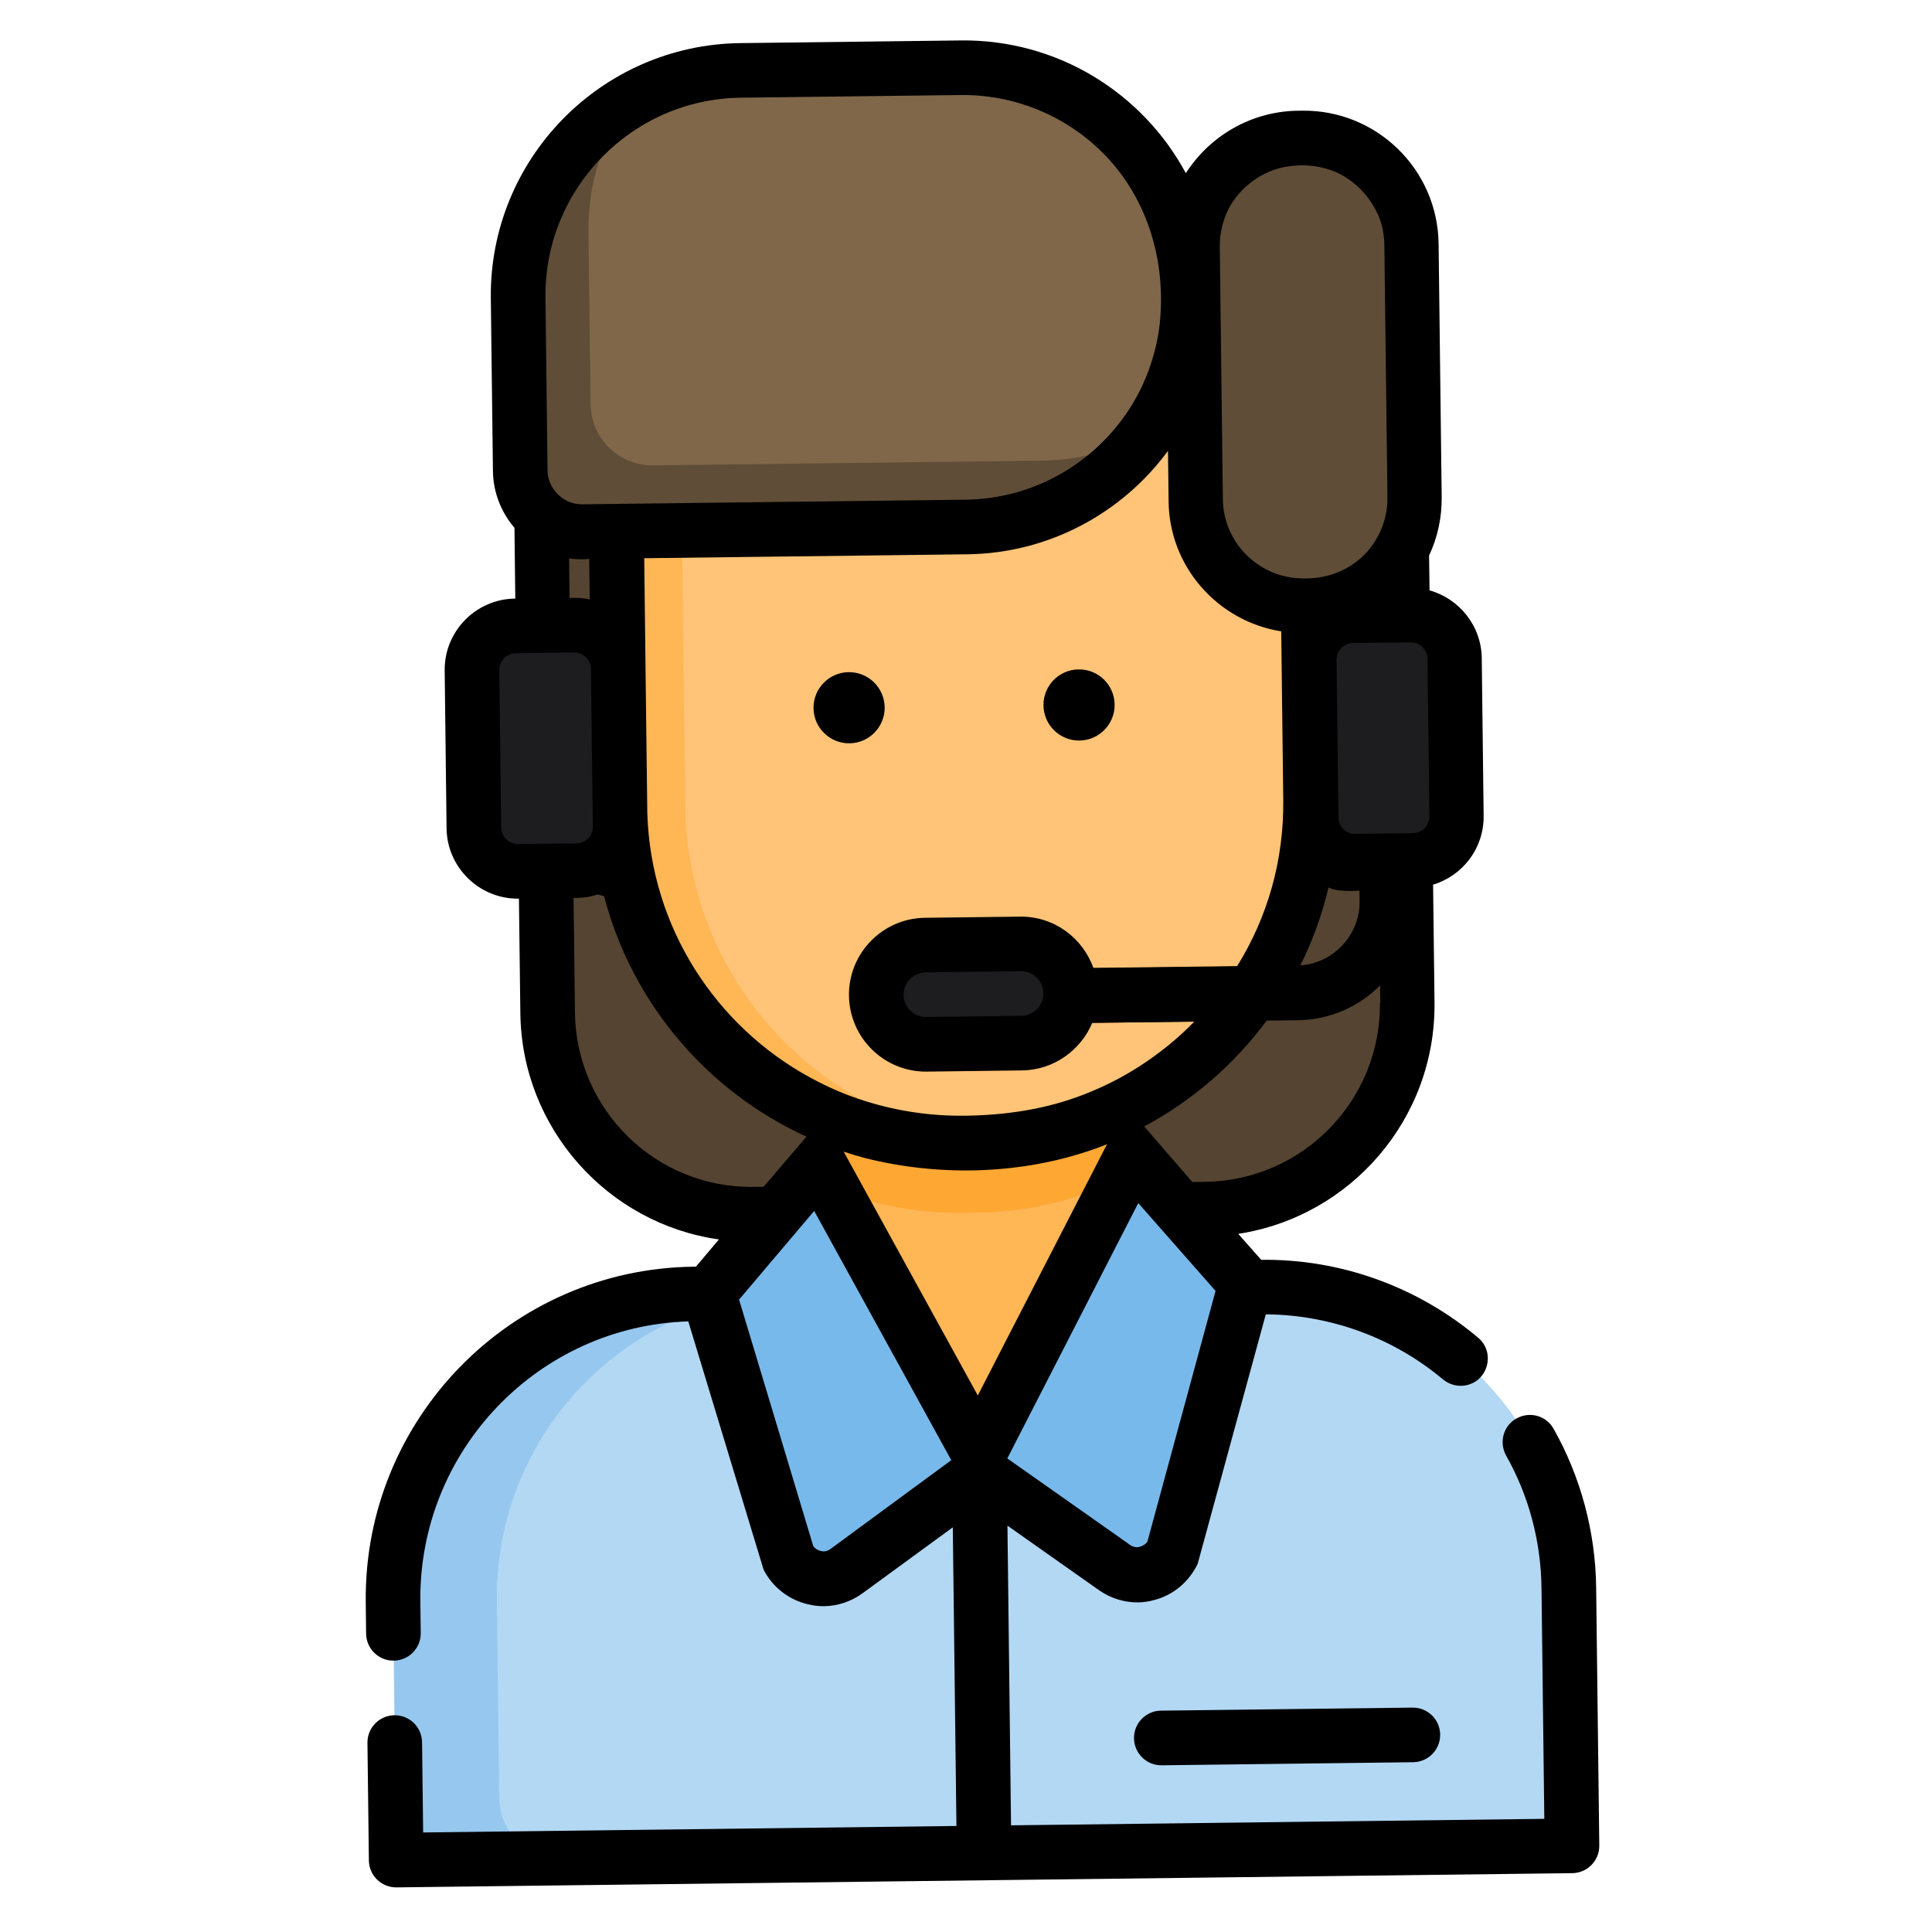 <svg width="42" height="42" viewBox="0 0 42 42" fill="none" xmlns="http://www.w3.org/2000/svg">
<g clip-path="url(#clip0)">
<path d="M29.084 8.264L12.608 8.464C12.085 8.47 11.661 8.905 11.667 9.429L11.819 22.021C11.849 24.459 13.865 26.434 16.31 26.405L25.817 26.29C28.255 26.26 30.23 24.244 30.201 21.799L30.048 9.206C30.042 8.682 29.607 8.258 29.084 8.264Z" fill="#554431"/>
<path d="M34.105 34.518L34.157 38.815C34.166 39.541 33.587 40.134 32.861 40.143L9.925 40.421C9.199 40.429 8.606 39.851 8.597 39.124L8.545 34.828C8.5 31.172 11.425 28.175 15.081 28.131L27.408 27.981C31.064 27.937 34.061 30.862 34.105 34.518Z" fill="#96C8EF"/>
<path d="M34.105 34.518L34.157 38.815C34.166 39.541 33.587 40.134 32.861 40.143L12.183 40.393C11.456 40.402 10.863 39.823 10.854 39.097L10.802 34.8C10.758 31.144 13.683 28.148 17.339 28.103L27.408 27.981C31.064 27.937 34.061 30.862 34.105 34.518Z" fill="#B3D8F4"/>
<path d="M24.155 21.927L24.238 28.739C24.258 30.379 22.93 31.739 21.29 31.759C19.649 31.779 18.289 30.451 18.269 28.811L18.187 21.999C18.18 21.476 18.605 21.041 19.128 21.034L23.191 20.985C23.714 20.979 24.149 21.403 24.155 21.927Z" fill="#FFB655"/>
<path d="M24.155 21.927L24.201 25.7C23.3 26.117 22.294 26.348 21.24 26.361L20.935 26.364C19.982 26.376 19.074 26.207 18.234 25.881L18.187 21.991C18.18 21.468 18.605 21.033 19.128 21.026L23.19 20.977C23.714 20.979 24.149 21.403 24.155 21.927Z" fill="#FFA733"/>
<path d="M11.41 16.604C11.426 17.924 12.509 18.974 13.822 18.958L13.764 14.193C12.451 14.209 11.394 15.292 11.41 16.604Z" fill="#FFB655"/>
<path d="M28.114 14.019L28.172 18.784C29.492 18.768 30.542 17.685 30.526 16.373C30.51 15.06 29.434 14.003 28.114 14.019Z" fill="#FFB655"/>
<path d="M28.357 6.281L28.491 17.382C28.538 21.241 25.569 24.464 21.784 24.799C21.596 24.817 21.409 24.827 21.221 24.83L20.917 24.833C16.87 24.882 13.518 21.61 13.469 17.564L13.334 6.463L28.357 6.281Z" fill="#FFB655"/>
<path d="M28.357 6.281L28.491 17.381C28.538 21.241 25.569 24.464 21.784 24.799C17.991 24.556 14.945 21.405 14.898 17.546L14.764 6.445L28.357 6.281Z" fill="#FFC477"/>
<path d="M30.689 5.307L30.755 10.799C30.759 11.088 30.707 11.362 30.617 11.621C30.291 12.508 29.448 13.151 28.448 13.163L28.354 13.164C27.073 13.18 26.005 12.138 25.99 10.857L25.942 6.951C25.875 7.819 25.572 8.627 25.104 9.305C24.236 10.581 22.778 11.427 21.122 11.447L12.669 11.549C11.927 11.558 11.318 10.964 11.309 10.222L11.264 6.472C11.242 4.676 12.2 3.094 13.642 2.224C14.364 1.794 15.204 1.534 16.095 1.523L21.001 1.463C23.54 1.433 25.665 3.368 25.921 5.849L25.916 5.365C25.904 4.451 26.426 3.656 27.187 3.264C27.311 3.199 27.443 3.143 27.584 3.102C27.786 3.037 28.004 3.004 28.223 3.001L28.317 3C29.606 2.984 30.673 4.026 30.689 5.307Z" fill="#5F4D37"/>
<path d="M21.001 1.471L16.095 1.531C15.197 1.542 14.356 1.794 13.642 2.232C13.097 3.036 12.781 4.001 12.793 5.04L12.839 8.789C12.848 9.532 13.457 10.126 14.199 10.117L22.651 10.014C23.55 10.003 24.39 9.751 25.104 9.313C25.572 8.627 25.867 7.819 25.943 6.959L25.929 5.857C25.665 3.376 23.54 1.44 21.001 1.471Z" fill="#806749"/>
<path d="M25.195 25.86C24.918 25.543 24.411 25.611 24.212 25.981L21.448 31.312C21.38 31.445 21.192 31.448 21.128 31.316L18.236 26.053C18.036 25.689 17.528 25.632 17.25 25.956L15.409 28.127L17.135 33.856C17.375 34.33 17.979 34.471 18.412 34.161L20.503 32.628C20.976 32.278 21.624 32.27 22.105 32.608L24.232 34.091C24.666 34.39 25.265 34.234 25.502 33.755L27.088 27.985L25.195 25.86Z" fill="#78B9EB"/>
<path d="M13.432 14.533L13.473 17.962C13.48 18.485 13.055 18.92 12.532 18.927L11.266 18.942C10.743 18.948 10.308 18.524 10.302 18L10.26 14.571C10.254 14.048 10.678 13.613 11.202 13.606L12.467 13.591C12.991 13.585 13.426 14.009 13.432 14.533Z" fill="#1D1D1F"/>
<path d="M31.626 14.312L31.667 17.741C31.674 18.265 31.249 18.7 30.734 18.706L30.744 19.589C30.762 21.003 29.627 22.165 28.213 22.182L23.065 22.244C22.873 22.505 22.562 22.672 22.219 22.677L20.149 22.702C19.852 22.705 19.585 22.584 19.387 22.398C19.189 22.206 19.069 21.941 19.065 21.644C19.058 21.051 19.537 20.561 20.13 20.553L22.201 20.528C22.599 20.523 22.945 20.738 23.137 21.056L28.207 20.995C28.964 20.985 29.574 20.361 29.565 19.603L29.554 18.72L29.476 18.721C28.953 18.727 28.518 18.303 28.511 17.78L28.47 14.35C28.463 13.827 28.888 13.392 29.411 13.386L30.677 13.37C31.185 13.364 31.619 13.789 31.626 14.312Z" fill="#1D1D1F"/>
<path d="M18.468 16.159C18.895 16.154 19.237 15.803 19.232 15.376C19.226 14.949 18.876 14.607 18.449 14.612C18.022 14.617 17.68 14.968 17.685 15.395C17.69 15.822 18.041 16.164 18.468 16.159Z" fill="black"/>
<path d="M23.467 16.099C23.894 16.093 24.236 15.743 24.231 15.316C24.226 14.889 23.876 14.547 23.448 14.552C23.021 14.557 22.679 14.907 22.684 15.335C22.69 15.762 23.04 16.104 23.467 16.099Z" fill="black"/>
<path d="M33.774 31.061C33.614 30.773 33.254 30.676 32.967 30.836C32.68 30.996 32.583 31.356 32.742 31.643C33.237 32.52 33.499 33.51 33.511 34.525L33.572 39.54L21.979 39.681L21.901 33.166L23.894 34.571C24.146 34.748 24.444 34.838 24.741 34.834C24.858 34.833 24.975 34.816 25.092 34.783C25.505 34.677 25.845 34.391 26.036 33.998L27.517 28.574L27.541 28.573C28.939 28.588 30.297 29.087 31.37 29.988C31.623 30.196 31.998 30.168 32.206 29.916C32.413 29.663 32.386 29.288 32.133 29.08C30.815 27.971 29.143 27.366 27.417 27.387L26.918 26.823C29.359 26.45 31.216 24.326 31.185 21.787L31.154 19.232C31.8 19.037 32.262 18.438 32.253 17.734L32.212 14.305C32.203 13.602 31.72 13.014 31.077 12.834L31.067 12.076C31.25 11.691 31.347 11.253 31.341 10.8L31.274 5.3C31.255 3.683 29.927 2.386 28.309 2.406L28.216 2.407C27.192 2.42 26.293 2.962 25.779 3.765C24.844 2.026 22.993 0.853 20.884 0.879L16.096 0.937C13.065 0.973 10.633 3.464 10.67 6.487L10.716 10.237C10.721 10.706 10.898 11.141 11.184 11.474L11.202 13.012L11.195 13.013C10.343 13.023 9.656 13.727 9.667 14.578L9.708 18.008C9.718 18.859 10.422 19.546 11.274 19.536L11.281 19.535L11.312 22.027C11.342 24.535 13.219 26.606 15.629 26.944L15.129 27.536L15.074 27.537C11.098 27.585 7.903 30.858 7.951 34.835L7.959 35.514C7.963 35.843 8.232 36.105 8.56 36.101C8.888 36.097 9.151 35.828 9.147 35.5L9.138 34.82C9.099 31.539 11.699 28.828 14.963 28.726L16.599 34.121C16.791 34.501 17.146 34.778 17.561 34.875C17.679 34.904 17.796 34.919 17.914 34.917C18.21 34.914 18.506 34.816 18.754 34.634L20.713 33.203L20.792 39.695L9.199 39.836L9.175 37.875C9.171 37.547 8.903 37.284 8.574 37.288C8.246 37.292 7.984 37.561 7.988 37.889L8.019 40.444C8.023 40.772 8.292 41.034 8.62 41.03L34.18 40.721C34.508 40.717 34.771 40.448 34.767 40.12L34.699 34.511C34.684 33.3 34.365 32.108 33.774 31.061ZM26.41 28.118L24.944 33.512C24.898 33.583 24.828 33.607 24.789 33.623C24.742 33.639 24.657 33.648 24.57 33.587L21.898 31.705L24.745 26.154L26.425 28.064L26.41 28.118ZM29.998 21.801C30.023 23.918 28.318 25.666 26.201 25.691L25.92 25.695L24.874 24.488C25.922 23.929 26.834 23.136 27.541 22.182L28.213 22.174C28.908 22.166 29.546 21.877 30.001 21.418L30.006 21.801L29.998 21.801ZM28.269 20.986C28.536 20.451 28.74 19.887 28.881 19.291C28.881 19.291 29.023 19.399 29.554 19.361L29.557 19.603C29.558 20.33 28.987 20.938 28.269 20.986ZM30.669 13.964C30.864 13.962 31.03 14.124 31.032 14.319L31.074 17.749C31.076 17.944 30.914 18.11 30.719 18.112L29.453 18.128C29.305 18.13 29.179 18.037 29.122 17.905C29.106 17.866 29.098 17.82 29.097 17.773L29.056 14.343C29.053 14.148 29.215 13.982 29.411 13.979L30.669 13.964ZM26.517 5.358C26.514 5.076 26.581 4.802 26.703 4.551C26.954 4.063 27.442 3.706 27.98 3.621C28.292 3.57 28.621 3.59 28.919 3.696C29.06 3.741 29.194 3.809 29.312 3.894C29.635 4.109 29.897 4.457 30.019 4.831C30.067 4.987 30.093 5.158 30.095 5.322L30.162 10.814C30.166 11.173 30.061 11.503 29.884 11.778C29.685 12.093 29.383 12.331 29.033 12.46C28.667 12.598 28.214 12.611 27.846 12.506C27.125 12.296 26.593 11.639 26.584 10.85L26.517 5.358ZM27.853 13.725L27.897 17.389C27.913 18.717 27.546 19.956 26.894 21.003L23.769 21.041C23.535 20.387 22.912 19.918 22.178 19.927L20.107 19.952C19.186 19.963 18.445 20.722 18.456 21.644C18.467 22.566 19.226 23.307 20.148 23.296L22.218 23.27C22.906 23.262 23.494 22.833 23.745 22.236L25.963 22.209C25.601 22.581 25.198 22.906 24.764 23.185C24.392 23.424 23.996 23.624 23.584 23.785C22.744 24.116 21.863 24.244 20.964 24.255C20.238 24.263 19.502 24.155 18.812 23.937C18.396 23.809 17.996 23.634 17.618 23.428C15.565 22.312 14.149 20.165 14.072 17.681L14.033 14.525C14.033 14.517 14.033 14.51 14.033 14.502L14.005 12.135L21.027 12.05C22.816 12.028 24.407 11.142 25.391 9.801L25.404 10.872C25.406 12.317 26.475 13.507 27.853 13.725ZM22.682 21.593C22.685 21.858 22.469 22.08 22.204 22.083L20.134 22.108C19.868 22.111 19.647 21.895 19.643 21.63C19.64 21.364 19.856 21.143 20.122 21.139L22.192 21.114C22.465 21.111 22.679 21.327 22.682 21.593ZM11.858 6.473C11.829 4.106 13.735 2.153 16.102 2.124L20.891 2.066C22.016 2.053 23.123 2.492 23.929 3.28C24.901 4.221 25.332 5.575 25.223 6.913C25.203 7.186 25.152 7.46 25.077 7.719C24.957 8.15 24.774 8.551 24.537 8.913C23.777 10.071 22.474 10.845 20.989 10.863L12.662 10.963C12.553 10.965 12.451 10.943 12.364 10.905C12.097 10.791 11.907 10.527 11.903 10.223L11.858 6.473ZM12.809 12.149L12.82 13.032C12.702 13.002 12.585 12.996 12.46 12.997L12.382 12.998L12.372 12.139C12.379 12.139 12.583 12.175 12.809 12.149ZM11.259 18.348C11.064 18.351 10.898 18.189 10.896 17.993L10.854 14.564C10.852 14.368 11.014 14.202 11.209 14.2L11.217 14.2L12.482 14.185C12.678 14.182 12.844 14.344 12.846 14.54L12.888 17.969C12.888 18.016 12.881 18.063 12.866 18.102C12.813 18.236 12.689 18.331 12.54 18.333L11.259 18.348ZM12.499 22.013L12.469 19.521L12.547 19.52C12.703 19.518 12.851 19.493 12.991 19.445C13.038 19.459 13.085 19.467 13.133 19.482C13.739 21.811 15.379 23.728 17.532 24.71L16.6 25.8L16.389 25.802C14.264 25.836 12.525 24.13 12.499 22.013ZM18.055 33.673C17.97 33.737 17.884 33.73 17.837 33.715C17.797 33.708 17.727 33.677 17.679 33.608L16.067 28.252L17.7 26.325L20.68 31.743L18.055 33.673ZM21.257 30.337L18.341 25.036C18.498 25.089 18.654 25.134 18.819 25.179C20.371 25.566 22.074 25.538 23.599 25.043C23.755 24.994 23.91 24.938 24.066 24.873L21.272 30.306L21.257 30.337Z" fill="black"/>
<path d="M25.238 37.188C24.91 37.192 24.648 37.461 24.652 37.789C24.656 38.117 24.925 38.38 25.253 38.376L30.721 38.309C31.049 38.305 31.312 38.036 31.308 37.708C31.304 37.38 31.035 37.118 30.707 37.122L25.238 37.188Z" fill="black"/>
</g>
<defs>
<clipPath id="clip0">
<rect width="40" height="40" fill="white" transform="translate(0.917 1.121) rotate(-0.694)"/>
</clipPath>
</defs>
</svg>
